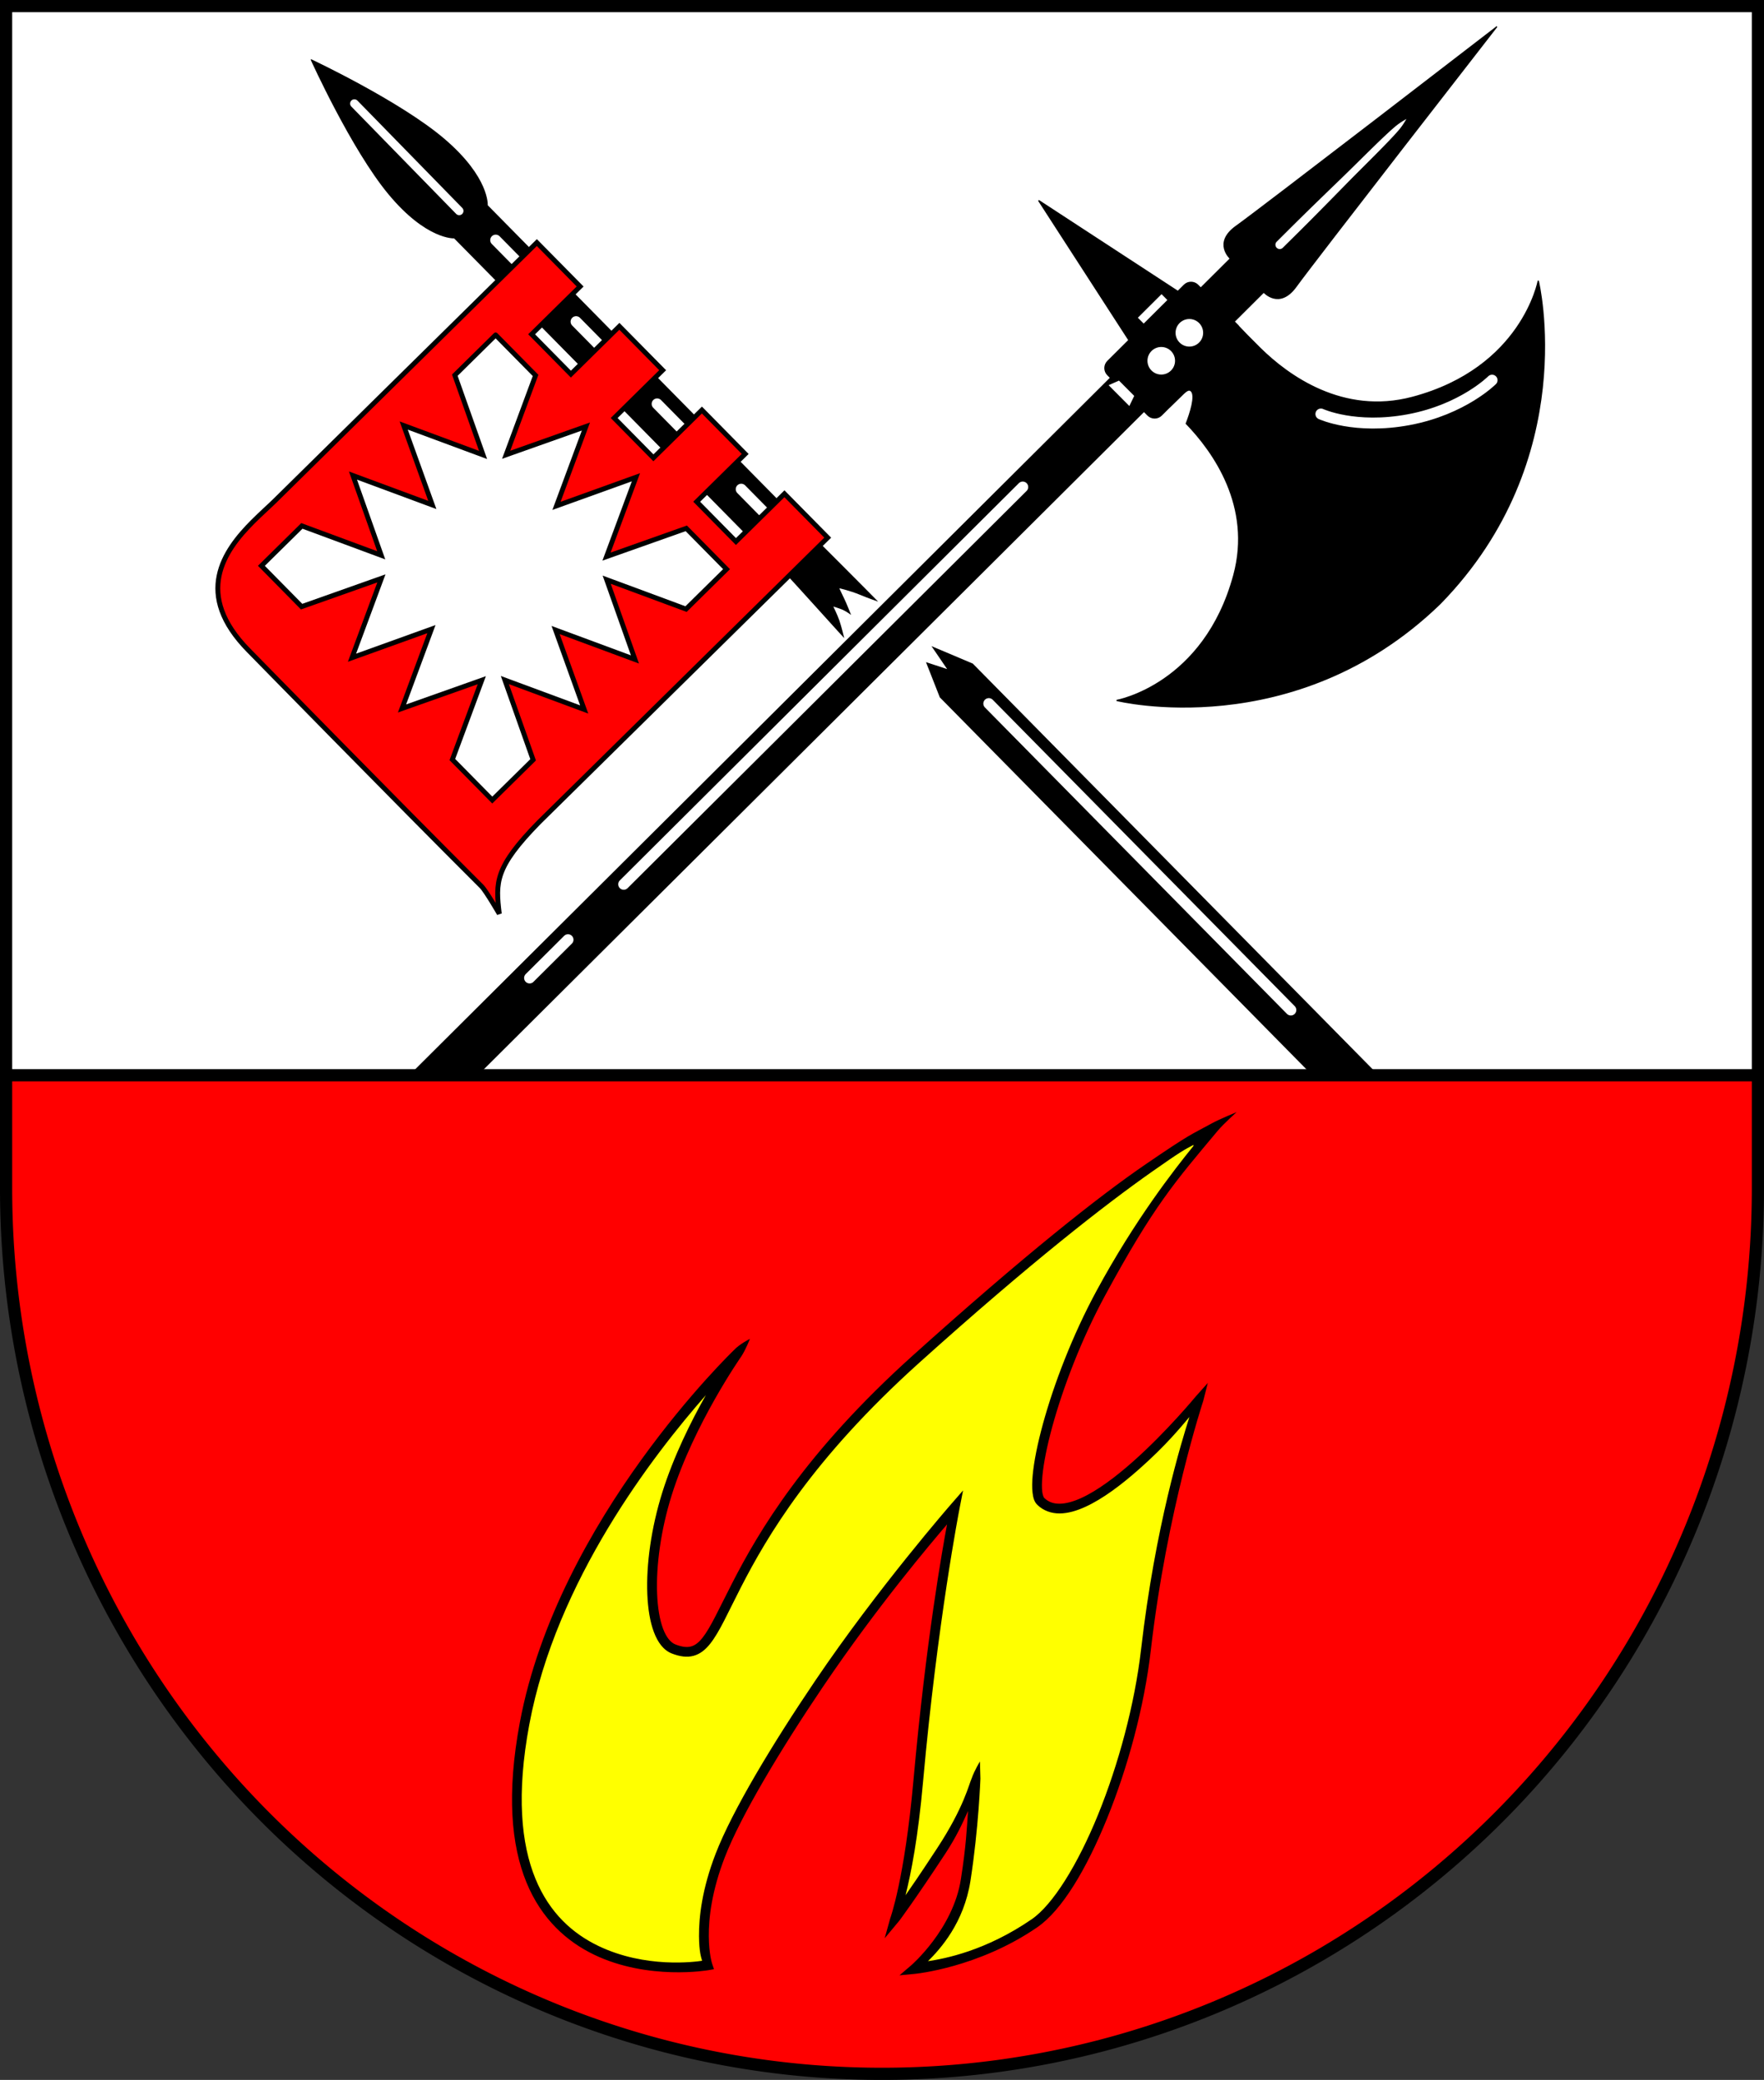 <?xml version="1.0" encoding="UTF-8" standalone="no"?>
<!-- Created with Inkscape (http://www.inkscape.org/) -->

<svg
   width="144.796mm"
   height="170.737mm"
   viewBox="0 0 144.796 170.737"
   version="1.1"
   id="svg1684"
   inkscape:version="1.2.2 (732a01da63, 2022-12-09)"
   sodipodi:docname="Wappen Hemmingstedt2.svg"
   xmlns:inkscape="http://www.inkscape.org/namespaces/inkscape"
   xmlns:sodipodi="http://sodipodi.sourceforge.net/DTD/sodipodi-0.dtd"
   xmlns="http://www.w3.org/2000/svg"
   xmlns:svg="http://www.w3.org/2000/svg">
  <rect x="0" y="0" width="144.796" height="170.737" fill="#333333" stroke="none"/>
  <sodipodi:namedview
     id="namedview1686"
     pagecolor="#ffffff"
     bordercolor="#666666"
     borderopacity="1.0"
     inkscape:showpageshadow="2"
     inkscape:pageopacity="0.0"
     inkscape:pagecheckerboard="0"
     inkscape:deskcolor="#d1d1d1"
     inkscape:document-units="mm"
     showgrid="false"
     inkscape:zoom="0.82949657"
     inkscape:cx="274.26274"
     inkscape:cy="323.69031"
     inkscape:current-layer="layer1" />
  <defs
     id="defs1681">
    <inkscape:path-effect
       effect="powerstroke"
       id="path-effect2288"
       is_visible="true"
       lpeversion="1"
       offset_points="0.065,0.191 | 0.492,0.305 | 0.799,0.353"
       not_jump="false"
       sort_points="true"
       interpolator_type="CentripetalCatmullRom"
       interpolator_beta="0.2"
       start_linecap_type="zerowidth"
       linejoin_type="round"
       miter_limit="4"
       scale_width="1"
       end_linecap_type="round" />
  </defs>
  <g
     inkscape:label="Ebene 1"
     inkscape:groupmode="layer"
     id="layer1"
     transform="translate(-535.445,-68.165)">
    <g
       id="g1636"
       transform="translate(500.379,0.145)">
      <path
         id="path1369"
         style="fill:#ffffff;stroke:none;stroke-width:1;stroke-linecap:round;stroke-dasharray:none"
         d="m 35.566,68.52 v 97.06 a 71.898,72.677 0 0 0 71.898,72.677 71.898,72.677 0 0 0 71.898,-72.677 71.898,72.677 0 0 0 0,-5.2e-4 V 68.52 Z" />
      <g
         id="g2723"
         transform="translate(-0.238,0.218)">
        <g
           id="g2115"
           transform="rotate(-44.586,240.838,461.607)">
          <g
             id="g1663"
             transform="translate(-0.152,0.302)">
            <path
               style="fill:#000000;stroke:none;stroke-width:0.1;stroke-linecap:round;stroke-dasharray:none"
               d="m 383.913,115.684 c 0,0 -0.071,2.058 -0.154,3.796 -0.083,1.738 -0.125,3.031 -0.125,3.031 0,0 0.514,-0.848 0.737,-1.321 0.222,-0.473 0.445,-1.154 0.445,-1.154 0,0 0.264,0.473 0.375,0.765 0.111,0.292 0.181,0.751 0.181,0.751 0,0 0.431,-1.015 0.542,-1.363 0.111,-0.348 0.306,-0.876 0.306,-0.876 0,0 0.487,0.751 0.82,1.543 0.334,0.793 0.681,1.474 0.681,1.474 0,0 0,-2.753 -0.014,-4.032 -0.014,-1.279 -0.019,-2.614 -0.019,-2.614 z"
               id="path1651"
               sodipodi:nodetypes="cscscscscscscc" />
            <path
               id="path1554"
               style="fill:#000000;stroke:#000000;stroke-width:0.1;stroke-linecap:round;stroke-dasharray:none"
               d="m 385.801,58.018 c 0,0 -2.784,7.545 -3.186,12.3 -0.41,4.847 1.298,6.324 1.298,6.324 v 36.897 h 1.888 1.888 V 76.641 c 0,0 1.707,-1.476 1.298,-6.324 -0.402,-4.755 -3.185,-12.3 -3.185,-12.3 z" />
            <g
               id="g1575">
              <path
                 style="fill:none;stroke:#ffffff;stroke-width:0.9;stroke-linecap:round;stroke-dasharray:none"
                 d="m 386.194,98.036 -1e-5,3.417"
                 id="path1561"
                 sodipodi:nodetypes="cc" />
              <path
                 style="fill:none;stroke:#ffffff;stroke-width:0.9;stroke-linecap:round;stroke-dasharray:none"
                 d="m 386.194,88.558 -1e-5,3.417"
                 id="path1563"
                 sodipodi:nodetypes="cc" />
              <path
                 style="fill:none;stroke:#ffffff;stroke-width:0.9;stroke-linecap:round;stroke-dasharray:none"
                 d="m 386.194,107.868 -1e-5,3.417"
                 id="path1565"
                 sodipodi:nodetypes="cc" />
              <path
                 style="fill:none;stroke:#ffffff;stroke-width:0.9;stroke-linecap:round;stroke-dasharray:none"
                 d="m 386.194,79.159 -1e-5,3.417"
                 id="path1567"
                 sodipodi:nodetypes="cc" />
            </g>
            <path
               id="path1326"
               style="fill:#ff0000;stroke:#000000;stroke-width:0.4;stroke-linecap:round;stroke-dasharray:none"
               d="m 355.772,81.631 c -3.384,0.027 -7.664,0.799 -7.664,7.29 0,0 -0.066,17.402 0.019,27.203 0.005,0.516 -0.541,2.625 -0.541,2.625 1.589,-2.054 2.407,-2.972 7.585,-3.065 h 27.698 5.589 v -5.06 h -5.589 v -4.59 h 5.589 v -5.06 h -5.589 v -4.59 h 5.589 v -5.06 h -5.589 v -4.59 h 5.589 v -5.06 h -5.589 -24.579 c -0.693,0 -1.571,-0.051 -2.518,-0.043 z" />
            <path
               style="fill:#ffffff;stroke:#000000;stroke-width:0.4;stroke-linecap:round;stroke-dasharray:none"
               d="m 380.727,84.698 1e-5,4.668 -6.292,2.944 6.292,2.944 -6.292,2.944 6.292,2.905 -6.292,2.944 6.292,2.944 -1e-5,4.706 -4.668,1e-5 -2.944,-6.291 -2.944,6.291 -2.944,-6.291 -2.905,6.291 -2.944,-6.291 -2.944,6.291 -4.706,-1e-5 -10e-6,-4.668 6.292,-2.944 -6.292,-2.944 6.292,-2.944 -6.292,-2.905 6.292,-2.944 -6.292,-2.944 10e-6,-4.706 4.668,-6e-6 2.944,6.291 2.944,-6.291 2.944,6.291 2.905,-6.291 2.944,6.291 2.944,-6.291 4.706,6e-6"
               id="path1202"
               sodipodi:nodetypes="ccccccccccccccccccccccccccccccccc" />
            <path
               style="fill:none;stroke:#ffffff;stroke-width:0.7;stroke-linecap:round;stroke-dasharray:none"
               d="m 385.801,63.032 -0.057,12.316"
               id="path1569"
               sodipodi:nodetypes="cc" />
          </g>
          <g
             id="g2099">
            <path
               style="fill:#000000;stroke:#000000;stroke-width:0.1;stroke-linecap:round;stroke-dasharray:none"
               d="m 385.706,184.248 v -52.455 l 1.176,-2.75 0.855,1.662 0.403,-2.222 1.34,3.235 v 52.793 z"
               id="path2037"
               sodipodi:nodetypes="cc" />
            <path
               style="fill:none;stroke:#ffffff;stroke-width:0.9;stroke-linecap:round;stroke-dasharray:none"
               d="m 388.161,134.971 v 35.316"
               id="path2039" />
          </g>
        </g>
        <g
           id="g2694"
           transform="rotate(45.128,231.422,-156.294)">
          <path
             id="path2201"
             style="fill:#000000;stroke:#000000;stroke-width:0.1;stroke-linecap:round;stroke-dasharray:none"
             d="m 340.108,55.311 c 0,0 -3.095,24.333 -3.485,26.669 -0.389,2.336 1.547,2.22 1.547,2.22 v 3.434 h -0.344 c -0.436,0 -0.787,0.351 -0.787,0.787 v 0.735 l -13.356,2.835 13.356,2.835 v 2.457 c 0,0.436 0.351,0.787 0.787,0.787 h 0.344 v 86.58 l 1.937,0.052 1.937,-0.052 V 98.069 h 0.45 c 0.436,0 0.787,-0.351 0.787,-0.787 v -0.669 -0.292 c 0.001,-1.5e-5 0.002,1.5e-5 0.004,0 0.002,-0.219 0.006,-0.615 0.013,-1.174 0.008,-0.54 -0.032,-1.005 0.312,-1.001 0.548,0.006 1.235,1.36 1.599,2.173 3.198,0.046 8.651,0.945 11.575,6.016 4.66,8.081 0.501,14.071 0.501,14.071 0,0 12.854,-7.786 13.099,-24.373 2.1e-4,-0.015 -2e-4,-0.029 0,-0.043 -2e-4,-0.015 2.1e-4,-0.029 0,-0.043 -0.246,-16.586 -13.099,-24.373 -13.099,-24.373 0,0 4.159,5.99 -0.501,14.071 -2.954,5.124 -8.49,5.988 -11.673,6.018 -1.178,0.011 -1.949,-0.002 -2.463,-0.014 -0.05,-0.01 -0.101,-0.015 -0.153,-0.015 h -0.45 v -3.434 c 0,0 1.937,0.116 1.547,-2.22 -0.389,-2.336 -3.485,-26.669 -3.485,-26.669 z" />
          <path
             style="fill:#ffffff;fill-rule:nonzero;stroke:none;stroke-width:0.4;stroke-linecap:round;stroke-dasharray:none"
             d="m 340.239,65.863 c -0.032,0.16 -0.142,0.495 -0.193,0.958 -0.128,1.169 -0.091,4.339 -0.121,6.253 -0.025,1.625 -0.045,3.163 -0.054,4.506 -0.007,1.086 -0.003,2.456 -0.004,2.947 a 0.353,0.353 90 0 0 0.706,8.86e-4 c 6.1e-4,-0.491 0.008,-1.861 0.004,-2.947 -0.006,-1.343 -0.021,-2.882 -0.043,-4.506 -0.025,-1.914 0.02,-5.084 -0.105,-6.253 -0.049,-0.462 -0.159,-0.798 -0.19,-0.958 z"
             id="path2286"
             inkscape:path-effect="#path-effect2288"
             inkscape:original-d="m 340.23919,65.863118 -0.0184,14.664364"
             sodipodi:nodetypes="cc" />
          <path
             style="fill:none;stroke:#ffffff;stroke-width:0.9;stroke-linecap:round;stroke-dasharray:none"
             d="m 360.396,76.02 c 0,0 0.02,3.386 -2.517,7.118 -2.537,3.732 -5.427,4.798 -5.427,4.798"
             id="path2398"
             sodipodi:nodetypes="czc" />
          <path
             style="fill:none;stroke:#ffffff;stroke-width:0.9;stroke-linecap:round;stroke-dasharray:none"
             d="m 339.432,109.51 v 46.218"
             id="path2428" />
          <path
             style="fill:none;stroke:#ffffff;stroke-width:0.9;stroke-linecap:round;stroke-dasharray:none"
             d="m 339.432,162.18 v 4.449"
             id="path2430" />
          <circle
             style="fill:#ffffff;stroke:#ffffff;stroke-width:0.1;stroke-linecap:round;stroke-dasharray:none"
             id="path2484"
             cx="340.108"
             cy="90.885"
             r="1.082" />
          <circle
             style="fill:#ffffff;stroke:#ffffff;stroke-width:0.1;stroke-linecap:round;stroke-dasharray:none"
             id="circle2486"
             cx="340.108"
             cy="94.139"
             r="1.082" />
          <rect
             style="fill:#ffffff;stroke:none;stroke-width:0.1;stroke-linecap:round;stroke-dasharray:none"
             id="rect2623"
             width="0.678"
             height="2.742"
             x="336.249"
             y="90.266" />
          <path
             style="fill:#ffffff;stroke:none;stroke-width:0.1;stroke-linecap:round;stroke-dasharray:none"
             d="m 338.813,97.747 1.773,10e-7 0.306,0.869 h -2.412 z"
             id="path2679"
             sodipodi:nodetypes="ccccc" />
        </g>
      </g>
      <path
         id="rect1484"
         style="fill:#ff0000;stroke:none;stroke-width:1;stroke-linecap:round;stroke-dasharray:none"
         d="m 35.566,156.287 v 9.294 a 71.898,72.677 0 0 0 71.898,72.677 71.898,72.677 0 0 0 71.898,-72.677 71.898,72.677 0 0 0 0,-5.2e-4 v -9.293 z" />
      <path
         style="fill:none;stroke:#000000;stroke-width:1;stroke-linecap:round;stroke-dasharray:none"
         d="M 35.566,156.287 H 179.362"
         id="path1543" />
      <path
         id="path1599"
         style="fill:none;stroke:#000000;stroke-width:1;stroke-linecap:round;stroke-dasharray:none"
         d="m 35.566,68.52 v 97.06 a 71.898,72.677 0 0 0 71.898,72.677 71.898,72.677 0 0 0 71.898,-72.677 71.898,72.677 0 0 0 0,-5.2e-4 V 68.52 Z" />
      <g
         id="g1279"
         transform="translate(-193.397,19.622)">
        <path
           style="color:#000000;fill:#ffff00;stroke:none;stroke-width:0.8;stroke-linecap:round;-inkscape-stroke:none"
           d="m 286.54,209.733 c 0,0 -19.351,3.325 -15.017,-19.855 3.095,-16.554 17.464,-30.367 17.464,-30.367 0,0 -3.912,5.577 -5.774,11.516 -1.809,5.771 -1.603,11.896 0.546,12.733 4.894,1.908 2.225,-7.898 19.911,-23.804 18.316,-16.473 24.45,-19 24.45,-19 0,0 -5.264,6.149 -9.297,13.592 -3.92,7.236 -6.082,15.993 -4.925,17.101 3.435,3.291 13.02,-8.356 13.02,-8.356 0,0 -3.068,9.038 -4.39,20.519 -1.058,9.193 -5.401,19.886 -9.148,22.464 -4.763,3.276 -9.859,3.755 -9.859,3.755 0,0 3.542,-3.022 4.209,-7.305 0.667,-4.283 0.88,-8.381 0.88,-8.381 0,0 -0.631,2.559 -2.883,5.989 -2.497,3.804 -3.982,5.923 -3.982,5.923 0,0 1.359,-3.482 2.091,-11.652 1.174,-13.105 3.003,-22.469 3.003,-22.469 0,0 -5.993,6.864 -11.137,14.471 -3.483,5.152 -6.779,10.631 -8.122,14.108 -2.18,5.643 -1.042,9.018 -1.042,9.018 z"
           id="path1200" />
        <path
           style="color:#000000;fill:#000000;stroke-linecap:round;-inkscape-stroke:none"
           d="m 327.929,140.615 c -1.775,0.978 -1.645,0.771 -5.396,3.336 -3.876,2.65 -9.964,7.463 -19.131,15.707 -8.881,7.987 -12.674,14.476 -14.84,18.697 -1.083,2.111 -1.775,3.655 -2.428,4.477 -0.326,0.411 -0.621,0.631 -0.945,0.719 -0.324,0.088 -0.722,0.056 -1.285,-0.164 -0.385,-0.15 -0.747,-0.576 -1.018,-1.299 -0.271,-0.722 -0.439,-1.712 -0.484,-2.861 -0.092,-2.299 0.302,-5.237 1.193,-8.08 1.835,-5.854 5.719,-11.406 5.719,-11.406 0.374,-0.57 0.704,-1.436 0.704,-1.436 0,0 -0.845,0.417 -1.307,0.918 0,0 -14.451,13.848 -17.58,30.582 -1.093,5.846 -0.702,10.065 0.541,13.105 1.243,3.041 3.341,4.88 5.561,5.947 4.439,2.135 9.375,1.27 9.375,1.27 l 0.461,-0.08 -0.148,-0.441 c 0,0 -0.266,-0.768 -0.277,-2.27 -0.012,-1.501 0.241,-3.702 1.312,-6.477 1.315,-3.404 4.605,-8.889 8.08,-14.029 4.46,-6.596 8.913,-11.839 10.164,-13.297 -0.347,1.863 -1.721,9.438 -2.76,21.035 -0.729,8.136 -1.907,11.314 -1.907,11.314 l -0.452,1.625 1.215,-1.459 c 0,0 1.266,-1.688 3.766,-5.496 0.914,-1.392 1.407,-2.485 1.861,-3.492 -0.111,1.517 -0.142,2.743 -0.588,5.604 -0.639,4.098 -4.074,7.061 -4.074,7.061 l -0.963,0.822 1.26,-0.119 c 0,0 5.191,-0.483 10.049,-3.824 2.027,-1.394 4.026,-4.751 5.727,-8.93 1.7,-4.179 3.058,-9.176 3.592,-13.816 1.316,-11.435 4.302,-20.457 4.302,-20.457 l 0.376,-1.479 -0.995,1.116 c 0,0 -2.384,2.895 -5.178,5.367 -1.397,1.236 -2.899,2.364 -4.215,2.963 -0.658,0.299 -1.266,0.464 -1.775,0.467 -0.509,0.003 -0.912,-0.136 -1.266,-0.475 -0.027,-0.026 -0.124,-0.2 -0.162,-0.516 -0.038,-0.315 -0.035,-0.755 0.014,-1.281 0.098,-1.053 0.376,-2.46 0.814,-4.061 0.877,-3.201 2.391,-7.178 4.334,-10.764 4.007,-7.395 5.745,-9.334 9.248,-13.523 0.465,-0.556 1.549,-1.525 1.549,-1.525 0,0 -1.403,0.573 -2.044,0.926 z m -1.51,1.861 c -1.575,1.943 -4.788,6.051 -7.947,11.881 -1.978,3.65 -3.508,7.668 -4.402,10.932 -0.447,1.632 -0.735,3.075 -0.84,4.201 -0.052,0.563 -0.059,1.047 -0.01,1.451 0.049,0.404 0.138,0.745 0.4,0.996 0.506,0.484 1.152,0.701 1.824,0.697 0.673,-0.004 1.378,-0.209 2.102,-0.539 1.448,-0.659 2.986,-1.828 4.414,-3.092 2.243,-1.985 3.393,-3.418 4.135,-4.285 -0.626,1.955 -2.811,9.018 -3.965,19.047 -0.524,4.552 -1.867,9.497 -3.539,13.607 -1.672,4.11 -3.717,7.389 -5.438,8.572 -3.794,2.609 -7.145,3.236 -8.516,3.445 1.013,-1.007 2.947,-3.14 3.486,-6.604 0.671,-4.308 0.815,-8.373 0.815,-8.373 l -0.038,-1.417 c 0,0 -0.464,0.758 -0.673,1.376 -0.222,0.452 -0.615,2.357 -2.835,5.74 -1.629,2.482 -1.964,2.94 -2.598,3.863 0.463,-1.862 1.023,-4.68 1.439,-9.336 1.172,-13.085 2.996,-22.428 2.996,-22.428 l 0.285,-1.463 -0.979,1.123 c 0,0 -6.004,6.876 -11.166,14.51 -3.492,5.164 -6.793,10.637 -8.164,14.188 -1.108,2.869 -1.378,5.177 -1.365,6.773 0.01,1.277 0.175,1.727 0.254,2.014 -0.554,0.083 -4.635,0.647 -8.518,-1.221 -2.076,-0.999 -4.001,-2.674 -5.168,-5.529 -1.167,-2.855 -1.57,-6.912 -0.496,-12.656 2.212,-11.829 10.181,-22.122 14.49,-27.025 -1.212,2.145 -2.641,5.006 -3.574,7.98 -0.918,2.928 -1.327,5.938 -1.23,8.354 0.048,1.208 0.221,2.268 0.537,3.109 0.316,0.842 0.786,1.495 1.475,1.764 0.66,0.257 1.25,0.335 1.785,0.189 0.536,-0.145 0.975,-0.503 1.363,-0.992 0.776,-0.978 1.439,-2.519 2.512,-4.609 2.145,-4.181 5.859,-10.55 14.664,-18.469 9.149,-8.228 15.251,-12.968 19.057,-15.646 2.47,-1.738 2.706,-1.835 3.445,-2.227 z"
           id="path1203"
           sodipodi:nodetypes="sssssssssscccssscccssscscccscscccssscccssssssssscscssscsssscssscscccscscccssscssscssssssssscc" />
      </g>
    </g>
  </g>
</svg>
